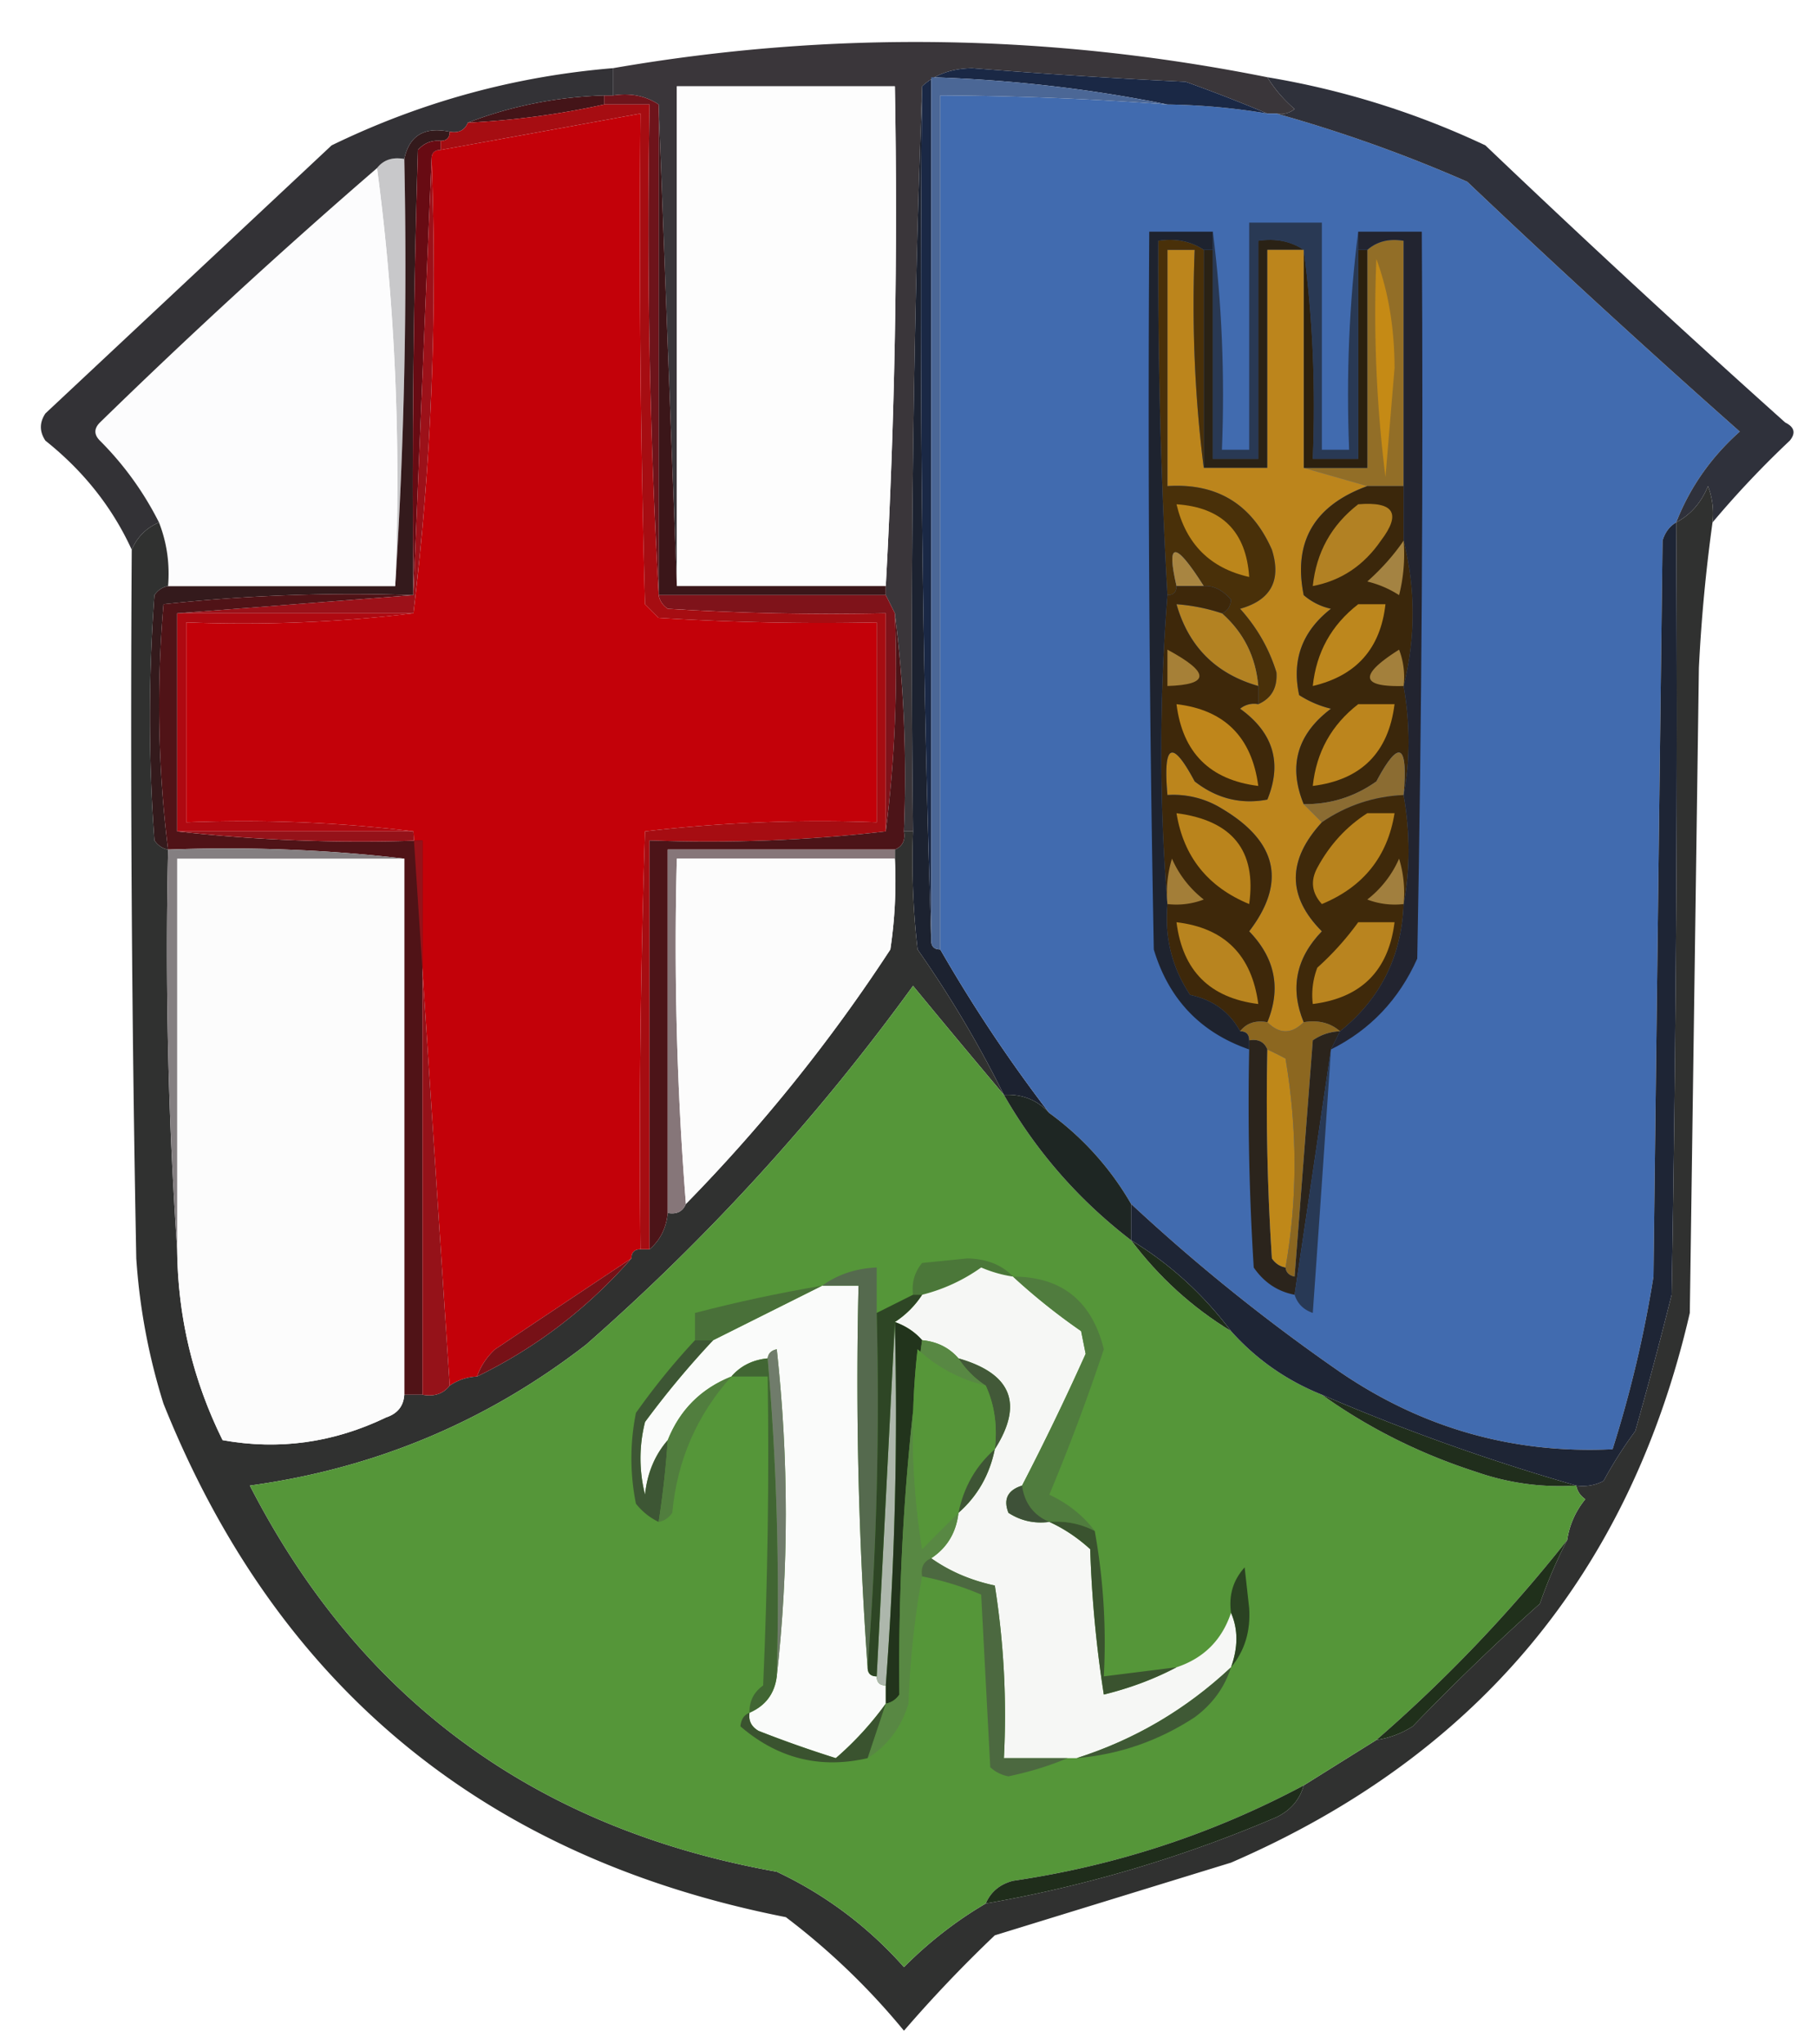 <svg xmlns="http://www.w3.org/2000/svg" width="200" height="225" style="shape-rendering:geometricPrecision;text-rendering:geometricPrecision;image-rendering:optimizeQuality;fill-rule:evenodd;clip-rule:evenodd"><path style="opacity:1" fill="#3a363a" d="M139.5 8.5c.79 1.294 1.79 2.46 3 3.5a2.427 2.427 0 0 1-2 .5h-1a180.262 180.262 0 0 0-9-3.5A713.96 713.96 0 0 1 107 7.5c-2.295.046-4.129.713-5.5 2a1681.792 1681.792 0 0 0-1 82h-1c.326-8.184-.008-16.184-1-24l-1-2v-1a756.858 756.858 0 0 0 1-55h-24v55l-2-53c-1.419-.951-3.085-1.284-5-1v-3c23.929-4.148 47.929-3.815 72 1z"/><path style="opacity:1" fill="#fdfdfd" d="M97.5 64.5h-23v-55h24c.33 18.508-.003 36.84-1 55z"/><path style="opacity:1" fill="#1c2230" d="M101.5 9.5c-.332 31.504.002 62.838 1 94 0 .667.333 1 1 1a163.686 163.686 0 0 0 12 18c-1.32-1.442-2.986-2.108-5-2a123.152 123.152 0 0 0-9.5-16 84.902 84.902 0 0 1-.5-13c-.331-27.505.002-54.838 1-82z"/><path style="opacity:1" fill="#416baf" d="M128.5 11.5c3.698.052 7.365.386 11 1h1a158.858 158.858 0 0 1 21 7.5 1163.94 1163.94 0 0 0 30 27.5c-3.163 2.817-5.496 6.15-7 10-.722.417-1.222 1.084-1.5 2l-1 81a131.433 131.433 0 0 1-4.5 19c-10.927.525-20.927-2.308-30-8.5a205.169 205.169 0 0 1-23-18.5 32.255 32.255 0 0 0-9-10 163.686 163.686 0 0 1-12-18v-94c8.348.043 16.681.376 25 1z"/><path style="opacity:1" fill="#441418" d="M66.5 10.5v1a89.915 89.915 0 0 1-15 2c4.716-1.824 9.716-2.824 15-3z"/><path style="opacity:1" fill="#3b1619" d="m72.5 11.5 2 53h23v1h-25v-54z"/><path style="opacity:1" fill="#c30109" d="M70.5 137.5c-.667 0-1 .333-1 1a5564.104 5564.104 0 0 0-15 10 7.468 7.468 0 0 0-2 3 5.727 5.727 0 0 0-3 1l-4-61c-8.15-.993-16.483-1.326-25-1v-22c8.517.326 16.85-.007 25-1 1.985-16.3 2.652-32.967 2-50 0-.667.333-1 1-1 7.408-1.338 14.741-2.672 22-4-.167 18.003 0 36.003.5 54l1.5 1.5c7.993.5 15.993.666 24 .5v22a166.53 166.53 0 0 0-25.5 1c-.5 15.33-.667 30.663-.5 46z"/><path style="opacity:1" fill="#6e141b" d="M66.5 11.5v-1h1c1.915-.284 3.581.049 5 1v54a729.596 729.596 0 0 1-1-54h-5z"/><path style="opacity:1" fill="#1a2845" d="M139.5 12.5a72.045 72.045 0 0 0-11-1c-8.445-1.717-17.112-2.717-26-3v95a2209.101 2209.101 0 0 1-1-94c1.371-1.287 3.205-1.954 5.5-2A713.96 713.96 0 0 0 130.5 9a180.262 180.262 0 0 1 9 3.5z"/><path style="opacity:1" fill="#4b6796" d="M128.5 11.5a358.585 358.585 0 0 0-25-1v94c-.667 0-1-.333-1-1v-95c8.888.283 17.555 1.283 26 3z"/><path style="opacity:1" fill="#c8c8ca" d="M41.5 18.5c.709-.904 1.709-1.237 3-1a552.845 552.845 0 0 1-1 47c.65-15.703-.016-31.036-2-46z"/><path style="opacity:1" fill="#341a1c" d="M49.5 14.5c0 .667-.333 1-1 1-.996-.086-1.83.248-2.5 1-.5 16.33-.667 32.663-.5 49a193.29 193.29 0 0 0-27.5 1c-.777 9.048-.61 18.048.5 27-.617-.11-1.117-.444-1.5-1-.667-9-.667-18 0-27 .383-.556.883-.89 1.5-1h25a552.845 552.845 0 0 0 1-47c.548-2.584 2.215-3.584 5-3z"/><path style="opacity:1" fill="#fcfcfd" d="M41.5 18.5c1.984 14.964 2.65 30.297 2 46h-25c.202-2.45-.131-4.783-1-7a34.776 34.776 0 0 0-6.5-9c-.667-.667-.667-1.333 0-2a684.987 684.987 0 0 1 30.5-28z"/><path style="opacity:1" fill="#680b13" d="M48.5 15.5v1c-.667 0-1 .333-1 1l-2 48c-.167-16.337 0-32.67.5-49 .67-.752 1.504-1.086 2.5-1z"/><path style="opacity:1" fill="#9c1119" d="M47.5 17.5c.652 17.033-.015 33.7-2 50h-26l26-2 2-48z"/><path style="opacity:1" fill="#2f313b" d="M139.5 8.5a91.288 91.288 0 0 1 24 7.5 1420.916 1420.916 0 0 0 33 30.5c1.021.502 1.188 1.168.5 2a106.218 106.218 0 0 0-8.5 9 8.43 8.43 0 0 0-.5-4c-.74 1.819-1.907 3.152-3.5 4 1.504-3.85 3.837-7.183 7-10a1163.94 1163.94 0 0 1-30-27.5 158.858 158.858 0 0 0-21-7.5 2.427 2.427 0 0 0 2-.5 14.696 14.696 0 0 1-3-3.5z"/><path style="opacity:1" fill="#293954" d="M149.5 25.5v25h-5c.325-7.852-.008-15.518-1-23-1.419-.951-3.085-1.285-5-1v24h-5v-25c.992 7.816 1.326 15.816 1 24h3v-25h8v25h3c-.326-8.184.008-16.184 1-24z"/><path style="opacity:1" fill="#926e27" d="M154.5 53.5h-4l-7-2h7v-24c1.068-.934 2.401-1.268 4-1v27z"/><path style="opacity:1" fill="#c58a15" d="M151.5 28.5c1.324 3.607 1.991 7.607 2 12l-1 12a144.844 144.844 0 0 1-1-24z"/><path style="opacity:1" fill="#2a2215" d="M143.5 27.5h-4v24h-7v-24h1v23h5v-24c1.915-.285 3.581.049 5 1z"/><path style="opacity:1" fill="#2c200e" d="M143.5 27.5c.992 7.482 1.325 15.148 1 23h5v-23h1v24h-7v-24z"/><path style="opacity:1" fill="#333236" d="M67.5 7.5v3h-1c-5.284.176-10.284 1.176-15 3-.342.838-1.008 1.172-2 1-2.785-.584-4.452.416-5 3-1.291-.237-2.291.096-3 1a684.987 684.987 0 0 0-30.5 28c-.667.667-.667 1.333 0 2a34.776 34.776 0 0 1 6.5 9c-1.4.6-2.4 1.6-3 3-2.132-4.653-5.298-8.653-9.5-12-.667-1-.667-2 0-3L36.5 16c9.814-4.772 20.147-7.605 31-8.5z"/><path style="opacity:1" fill="#bc851c" d="M132.5 51.5h7v-24h4v24l7 2c-5.844 2.135-8.177 6.135-7 12a6.807 6.807 0 0 0 3 1.5c-3.169 2.48-4.336 5.646-3.5 9.5 1.067.69 2.234 1.19 3.5 1.5-3.722 2.797-4.722 6.297-3 10.5l2 2c-3.823 4.16-3.823 8.16 0 12-2.858 2.957-3.525 6.29-2 10-1.333 1.333-2.667 1.333-4 0 1.525-3.71.858-7.043-2-10 4.108-5.372 3.108-9.872-3-13.5a10.098 10.098 0 0 0-6-1.5c-.495-5.686.505-6.186 3-1.5 2.414 1.885 5.081 2.552 8 2 1.653-4.04.653-7.373-3-10a2.427 2.427 0 0 1 2-.5c1.447-.634 2.113-1.8 2-3.5-.801-2.598-2.134-4.93-4-7 3.392-.95 4.559-3.117 3.5-6.5-2.215-5.023-6.048-7.356-11.5-7v-26h3c-.326 8.184.008 16.184 1 24z"/><path style="opacity:1" fill="#303130" d="M188.5 57.5a180.542 180.542 0 0 0-1.5 16l-1 71c-6.601 28.61-23.435 48.776-50.5 60.5-8.694 2.672-17.361 5.339-26 8a146.925 146.925 0 0 0-10 10.5 76.872 76.872 0 0 0-13-12.5c-33.184-6.536-56.017-25.369-68.5-56.5a68.4 68.4 0 0 1-3-16c-.5-25.998-.667-51.998-.5-78 .6-1.4 1.6-2.4 3-3 .869 2.217 1.202 4.55 1 7-.617.11-1.117.444-1.5 1-.667 9-.667 18 0 27 .383.556.883.89 1.5 1-.33 14.843.004 29.51 1 44 .065 7.399 1.732 14.399 5 21 6.209 1.121 12.209.288 18-2.5 1.256-.417 1.923-1.25 2-2.5h2c1.291.237 2.291-.096 3-1a5.727 5.727 0 0 1 3-1c6.504-3.162 12.17-7.495 17-13 0-.667.333-1 1-1h1c1.174-1.014 1.84-2.347 2-4 .992.172 1.658-.162 2-1a183.046 183.046 0 0 0 22.5-28c.498-3.317.665-6.65.5-10v-1c.838-.342 1.172-1.008 1-2h1a84.902 84.902 0 0 0 .5 13 123.152 123.152 0 0 1 9.5 16 1301.667 1301.667 0 0 1-10-12 239.695 239.695 0 0 1-36 39.5c-10.918 8.457-23.252 13.623-37 15.5 12.133 23.605 31.467 37.772 58 42.5a43.202 43.202 0 0 1 14 10.5c2.752-2.763 5.752-5.097 9-7a143.795 143.795 0 0 0 32-9.5c1.563-.759 2.563-1.926 3-3.5 2.659-1.664 5.325-3.33 8-5a10.134 10.134 0 0 0 4-1.5 266.626 266.626 0 0 1 14-13.5 53.428 53.428 0 0 1 3-7 9.175 9.175 0 0 1 2-4.5c-.556-.383-.889-.883-1-1.5a4.934 4.934 0 0 0 3-.5 47.02 47.02 0 0 1 3.5-5.5 495.489 495.489 0 0 0 4-15c.5-28.331.667-56.665.5-85 1.593-.848 2.76-2.181 3.5-4a8.43 8.43 0 0 1 .5 4z"/><path style="opacity:1" fill="#222430" d="M149.5 25.5h7c.167 26.669 0 53.335-.5 80-2.016 4.514-5.183 7.847-9.5 10l1-2c4.449-3.564 6.782-8.231 7-14 .726-3.82.726-7.82 0-12 .726-3.82.726-7.82 0-12 1.333-5.333 1.333-10.667 0-16v-33c-1.599-.268-2.932.066-4 1h-1v-2z"/><path style="opacity:1" fill="#1e232f" d="M133.5 25.5v2h-1c-1.419-.951-3.085-1.285-5-1a633.731 633.731 0 0 0 1 39c-.904 11.499-.904 22.832 0 34-.336 3.667.497 7 2.5 10 2.508.536 4.341 1.869 5.5 4 .667 0 1 .333 1 1v1c-5.349-1.85-8.849-5.516-10.5-11-.5-26.331-.667-52.665-.5-79h7z"/><path style="opacity:1" fill="#493009" d="M132.5 27.5v24c-.992-7.816-1.326-15.816-1-24h-3v26c5.452-.356 9.285 1.977 11.5 7 1.059 3.383-.108 5.55-3.5 6.5 1.866 2.07 3.199 4.402 4 7 .113 1.7-.553 2.866-2 3.5v-2c-.276-3.219-1.609-5.885-4-8 .597-.235.93-.735 1-1.5-.921-1.064-1.921-1.564-3-1.5-3.149-4.968-4.149-4.968-3 0 0 .667-.333 1-1 1a633.731 633.731 0 0 1-1-39c1.915-.285 3.581.049 5 1z"/><path style="opacity:1" fill="#a88541" d="M132.5 64.5h-3c-1.149-4.968-.149-4.968 3 0z"/><path style="opacity:1" fill="#bc861b" d="M129.5 55.5c5 .333 7.667 3 8 8-4.297-.964-6.964-3.63-8-8z"/><path style="opacity:1" fill="#af0911" d="M19.5 67.5h26c-8.15.993-16.483 1.326-25 1v22c8.517-.326 16.85.007 25 1h-26v-24z"/><path style="opacity:1" fill="#7f131a" d="M72.5 65.5h25l1 2c.326 8.184-.008 16.184-1 24v-24c-8.007.166-16.007 0-24-.5-.556-.383-.89-.883-1-1.5z"/><path style="opacity:1" fill="#501317" d="m45.5 65.5-26 2v24c8.818.993 17.818 1.327 27 1v61h-2v-59c-8.484-.993-17.15-1.326-26-1a128.987 128.987 0 0 1-.5-27 193.29 193.29 0 0 1 27.5-1z"/><path style="opacity:1" fill="#b38222" d="M134.5 67.5c2.391 2.115 3.724 4.781 4 8-4.667-1.333-7.667-4.333-9-9 1.716.129 3.383.462 5 1z"/><path style="opacity:1" fill="#3b270b" d="M150.5 53.5h4v6c1.333 5.333 1.333 10.667 0 16 .726 4.18.726 8.18 0 12 .495-5.686-.505-6.186-3-1.5-2.409 1.707-5.075 2.54-8 2.5-1.722-4.203-.722-7.703 3-10.5a11.357 11.357 0 0 1-3.5-1.5c-.836-3.854.331-7.02 3.5-9.5a6.807 6.807 0 0 1-3-1.5c-1.177-5.865 1.156-9.865 7-12z"/><path style="opacity:1" fill="#a3803c" d="M154.5 75.5c-4.772.133-4.938-1.2-.5-4a8.43 8.43 0 0 1 .5 4z"/><path style="opacity:1" fill="#bd871d" d="M149.5 66.5h3c-.542 4.876-3.209 7.876-8 9 .391-3.72 2.058-6.72 5-9z"/><path style="opacity:1" fill="#a48342" d="M154.5 59.5a18.452 18.452 0 0 1-.5 6 11.357 11.357 0 0 0-3.5-1.5c1.57-1.397 2.904-2.897 4-4.5z"/><path style="opacity:1" fill="#b28123" d="M149.5 55.5c3.939-.322 4.772 1.011 2.5 4-1.886 2.742-4.386 4.409-7.5 5 .391-3.72 2.058-6.72 5-9z"/><path style="opacity:1" fill="#bc851d" d="M149.5 77.5h4c-.667 5.333-3.667 8.333-9 9 .391-3.72 2.058-6.72 5-9z"/><path style="opacity:1" fill="#8b6c32" d="M154.5 87.5c-3.292.147-6.292 1.147-9 3l-2-2c2.925.04 5.591-.793 8-2.5 2.495-4.686 3.495-4.186 3 1.5z"/><path style="opacity:1" fill="#a60d12" d="M66.5 11.5h5a729.596 729.596 0 0 0 1 54c.11.617.444 1.117 1 1.5 7.993.5 15.993.666 24 .5v24c-8.484.993-17.15 1.326-26 1v45h-1c-.167-15.337 0-30.67.5-46a166.53 166.53 0 0 1 25.5-1v-22c-8.007.166-16.007 0-24-.5L71 66.5c-.5-17.997-.667-35.997-.5-54-7.259 1.328-14.592 2.662-22 4v-1c.667 0 1-.333 1-1 .992.172 1.658-.162 2-1a89.915 89.915 0 0 0 15-2z"/><path style="opacity:1" fill="#fcfcfc" d="M44.5 94.5v59c-.077 1.25-.744 2.083-2 2.5-5.791 2.788-11.791 3.621-18 2.5-3.268-6.601-4.935-13.601-5-21v-43h25z"/><path style="opacity:1" fill="#951219" d="M19.5 91.5h26l4 61c-.709.904-1.709 1.237-3 1v-61c-9.182.327-18.182-.007-27-1z"/><path style="opacity:1" fill="#4c1418" d="M98.5 67.5c.992 7.816 1.326 15.816 1 24 .172.992-.162 1.658-1 2h-25v40c-.16 1.653-.826 2.986-2 4v-45c8.85.326 17.516-.007 26-1 .992-7.816 1.326-15.816 1-24z"/><path style="opacity:1" fill="#867679" d="M98.5 93.5v1h-24a361.581 361.581 0 0 0 1 38c-.342.838-1.008 1.172-2 1v-40h25z"/><path style="opacity:1" fill="#fcfcfc" d="M98.5 94.5a50.442 50.442 0 0 1-.5 10 183.046 183.046 0 0 1-22.5 28 361.581 361.581 0 0 1-1-38h24z"/><path style="opacity:1" fill="#3e280a" d="M129.5 64.5h3c1.079-.064 2.079.436 3 1.5-.07.765-.403 1.265-1 1.5a20.676 20.676 0 0 0-5-1c1.333 4.667 4.333 7.667 9 9v2a2.427 2.427 0 0 0-2 .5c3.653 2.627 4.653 5.96 3 10-2.919.552-5.586-.115-8-2-2.495-4.686-3.495-4.186-3 1.5a10.098 10.098 0 0 1 6 1.5c6.108 3.628 7.108 8.128 3 13.5 2.858 2.957 3.525 6.29 2 10-1.291-.237-2.291.096-3 1-1.159-2.131-2.992-3.464-5.5-4-2.003-3-2.836-6.333-2.5-10-.904-11.168-.904-22.501 0-34 .667 0 1-.333 1-1z"/><path style="opacity:1" fill="#a37e38" d="M128.5 99.5c-.16-1.7.006-3.366.5-5a11.532 11.532 0 0 0 3.5 4.5 8.435 8.435 0 0 1-4 .5z"/><path style="opacity:1" fill="#ba841c" d="M129.5 89.5c6.157.801 8.824 4.134 8 10-4.562-1.888-7.229-5.221-8-10z"/><path style="opacity:1" fill="#bf861b" d="M129.5 77.5c5.291.624 8.291 3.624 9 9-5.333-.667-8.333-3.667-9-9z"/><path style="opacity:1" fill="#a68037" d="M128.5 71.5c4.695 2.525 4.695 3.859 0 4v-4z"/><path style="opacity:1" fill="#b8841f" d="M129.5 101.5c5.291.624 8.291 3.624 9 9-5.333-.667-8.333-3.667-9-9z"/><path style="opacity:1" fill="#3f290a" d="M154.5 87.5c.726 4.18.726 8.18 0 12-.218 5.769-2.551 10.436-7 14-1.068-.934-2.401-1.268-4-1-1.525-3.71-.858-7.043 2-10-3.823-3.84-3.823-7.84 0-12 2.708-1.853 5.708-2.853 9-3z"/><path style="opacity:1" fill="#a17f3e" d="M154.5 99.5a8.435 8.435 0 0 1-4-.5 11.532 11.532 0 0 0 3.5-4.5c.494 1.634.66 3.3.5 5z"/><path style="opacity:1" fill="#b8831d" d="M150.5 89.5h3c-.771 4.779-3.438 8.112-8 10-1.114-1.223-1.281-2.556-.5-4 1.36-2.523 3.193-4.523 5.5-6z"/><path style="opacity:1" fill="#b9841f" d="M149.5 101.5h4c-.667 5.333-3.667 8.333-9 9a8.43 8.43 0 0 1 .5-4 31.447 31.447 0 0 0 4.5-5z"/><path style="opacity:1" fill="#559639" d="M110.5 120.5c3.578 6.247 8.244 11.58 14 16 3.063 4.066 6.729 7.399 11 10 2.775 3.105 6.108 5.438 10 7 5.133 3.671 10.799 6.504 17 8.5a27.866 27.866 0 0 0 11 1.5c.111.617.444 1.117 1 1.5a9.175 9.175 0 0 0-2 4.5 163.576 163.576 0 0 1-21 22c-2.675 1.67-5.341 3.336-8 5-10.021 5.342-20.688 8.842-32 10.5-1.442.377-2.442 1.21-3 2.5-3.248 1.903-6.248 4.237-9 7a43.202 43.202 0 0 0-14-10.5c-26.533-4.728-45.867-18.895-58-42.5 13.748-1.877 26.082-7.043 37-15.5a239.695 239.695 0 0 0 36-39.5c3.352 4.071 6.685 8.071 10 12z"/><path style="opacity:1" fill="#847f81" d="M18.5 93.5c8.85-.326 17.516.007 26 1h-25v43a484.614 484.614 0 0 1-1-44z"/><path style="opacity:1" fill="#2b241c" d="m147.5 113.5-1 2-4 27c-1.871-.359-3.371-1.359-4.5-3-.5-7.993-.666-15.993-.5-24v-1c.992-.172 1.658.162 2 1-.166 7.674 0 15.341.5 23 .383.556.883.889 1.5 1 .06.543.393.876 1 1l2-26a5.576 5.576 0 0 1 3-1z"/><path style="opacity:1" fill="#283955" d="M146.5 115.5a7095.029 7095.029 0 0 1-2 29c-1.022-.355-1.689-1.022-2-2l4-27z"/><path style="opacity:1" fill="#bf8819" d="M139.5 115.5c.65.304 1.317.637 2 1 1.32 7.823 1.32 15.49 0 23-.617-.111-1.117-.444-1.5-1-.5-7.659-.666-15.326-.5-23z"/><path style="opacity:1" fill="#8c6720" d="M136.5 113.5c.709-.904 1.709-1.237 3-1 1.333 1.333 2.667 1.333 4 0 1.599-.268 2.932.066 4 1a5.576 5.576 0 0 0-3 1l-2 26c-.607-.124-.94-.457-1-1 1.32-7.51 1.32-15.177 0-23a43.836 43.836 0 0 0-2-1c-.342-.838-1.008-1.172-2-1 0-.667-.333-1-1-1z"/><path style="opacity:1" fill="#1e2623" d="M110.5 120.5c2.014-.108 3.68.558 5 2a32.255 32.255 0 0 1 9 10v4c-5.756-4.42-10.422-9.753-14-16z"/><path style="opacity:1" fill="#4b7739" d="M111.5 140.5a14.093 14.093 0 0 1-3.5-1 19.25 19.25 0 0 1-6.5 3h-1c-.17-1.322.163-2.489 1-3.5l5-.5c2.14.056 3.806.723 5 2z"/><path style="opacity:1" fill="#1e2c1a" d="M124.5 136.5c4.245 2.572 7.911 5.906 11 10-4.271-2.601-7.937-5.934-11-10z"/><path style="opacity:1" fill="#f6f7f5" d="M111.5 140.5a68.826 68.826 0 0 0 7.5 6l.5 2.5a289.904 289.904 0 0 1-7 14.5c-1.585.502-2.085 1.502-1.5 3 1.356.88 2.856 1.214 4.5 1 1.591.719 3.091 1.719 4.5 3 .171 5.364.671 10.698 1.5 16 2.884-.709 5.551-1.709 8-3 3-1 5-3 6-6 .791 1.809.791 3.809 0 6-4.945 4.636-10.611 7.969-17 10h-8a91.123 91.123 0 0 0-1-19c-2.627-.558-4.96-1.558-7-3 1.75-1.159 2.75-2.826 3-5 2.088-1.836 3.421-4.169 4-7 3.177-4.994 1.844-8.327-4-10-1.014-1.174-2.347-1.84-4-2-.79-.901-1.79-1.568-3-2a10.17 10.17 0 0 0 3-3 19.25 19.25 0 0 0 6.5-3c1.138.489 2.305.822 3.5 1z"/><path style="opacity:1" fill="#fafbfa" d="M90.5 141.5h4a441.612 441.612 0 0 0 1 42c0 .667.333 1 1 1 0 .667.333 1 1 1v2a35.235 35.235 0 0 1-5.5 6 127.888 127.888 0 0 1-8.5-3c-.797-.457-1.13-1.124-1-2 1.762-.762 2.762-2.096 3-4 1.325-11.84 1.325-23.84 0-36-.607.124-.94.457-1 1-1.653.16-2.986.826-4 2-3.333 1.333-5.667 3.667-7 7-1.427 1.648-2.26 3.648-2.5 6a16.25 16.25 0 0 1 0-8 98.424 98.424 0 0 1 7.5-9l12-6z"/><path style="opacity:1" fill="#497039" d="m90.5 141.5-12 6h-2v-3c4.606-1.2 9.272-2.2 14-3z"/><path style="opacity:1" fill="#771117" d="M69.5 138.5c-4.83 5.505-10.496 9.838-17 13a7.468 7.468 0 0 1 2-3 5564.104 5564.104 0 0 1 15-10z"/><path style="opacity:1" fill="#556a4e" d="M96.5 144.5a380.848 380.848 0 0 1-1 39 441.612 441.612 0 0 1-1-42h-4c1.714-1.238 3.714-1.905 6-2v5z"/><path style="opacity:1" fill="#adb7ac" d="M98.5 145.5a400.606 400.606 0 0 1-1 40c-.667 0-1-.333-1-1l2-39z"/><path style="opacity:1" fill="#22341c" d="M98.5 145.5c1.21.432 2.21 1.099 3 2-1.818 12.628-2.652 25.628-2.5 39-.383.556-.883.889-1.5 1v-2a400.606 400.606 0 0 0 1-40z"/><path style="opacity:1" fill="#425938" d="M105.5 149.5c5.844 1.673 7.177 5.006 4 10 .302-2.559-.032-4.893-1-7a10.165 10.165 0 0 1-3-3z"/><path style="opacity:1" fill="#588843" d="M101.5 147.5c1.653.16 2.986.826 4 2a10.165 10.165 0 0 0 3 3 16.43 16.43 0 0 1-7.5-4 81.224 81.224 0 0 0 .5 22c1.34-1.367 2.673-2.7 4-4-.25 2.174-1.25 3.841-3 5-.838.342-1.172 1.008-1 2-.826 4.482-1.326 9.149-1.5 14-.791 2.604-2.291 4.604-4.5 6l2-6c.617-.111 1.117-.444 1.5-1-.152-13.372.682-26.372 2.5-39z"/><path style="opacity:1" fill="#569639" d="M108.5 152.5c.968 2.107 1.302 4.441 1 7-2.088 1.836-3.421 4.169-4 7-1.327 1.3-2.66 2.633-4 4a81.224 81.224 0 0 1-.5-22 16.43 16.43 0 0 0 7.5 4z"/><path style="opacity:1" fill="#416633" d="M84.5 149.5c.995 11.488 1.328 23.155 1 35-.238 1.904-1.238 3.238-3 4-.039-1.256.461-2.256 1.5-3 .5-11.328.666-22.662.5-34h-4c1.014-1.174 2.347-1.84 4-2z"/><path style="opacity:1" fill="#707c6b" d="M84.5 149.5c.06-.543.393-.876 1-1 1.325 12.16 1.325 24.16 0 36 .328-11.845-.005-23.512-1-35z"/><path style="opacity:1" fill="#3d5634" d="M76.5 147.5h2a98.424 98.424 0 0 0-7.5 9 16.25 16.25 0 0 0 0 8c.24-2.352 1.073-4.352 2.5-6a104.578 104.578 0 0 1-1 9c-.958-.453-1.792-1.119-2.5-2a25.249 25.249 0 0 1 0-10c2-2.831 4.167-5.497 6.5-8z"/><path style="opacity:1" fill="#202e1c" d="M145.5 153.5a233.768 233.768 0 0 0 28 10 27.866 27.866 0 0 1-11-1.5c-6.201-1.996-11.867-4.829-17-8.5z"/><path style="opacity:1" fill="#1e2535" d="M184.5 57.5c.167 28.335 0 56.669-.5 85a495.489 495.489 0 0 1-4 15 47.02 47.02 0 0 0-3.5 5.5 4.934 4.934 0 0 1-3 .5 233.768 233.768 0 0 1-28-10c-3.892-1.562-7.225-3.895-10-7-3.089-4.094-6.755-7.428-11-10v-4a205.169 205.169 0 0 0 23 18.5c9.073 6.192 19.073 9.025 30 8.5a131.433 131.433 0 0 0 4.5-19l1-81c.278-.916.778-1.583 1.5-2z"/><path style="opacity:1" fill="#3e5535" d="M109.5 159.5c-.579 2.831-1.912 5.164-4 7 .579-2.831 1.912-5.164 4-7z"/><path style="opacity:1" fill="#517e3e" d="M80.5 151.5c-3.813 4.268-5.98 9.268-6.5 15-.383.556-.883.889-1.5 1 .463-2.982.796-5.982 1-9 1.333-3.333 3.667-5.667 7-7z"/><path style="opacity:1" fill="#507c3e" d="M111.5 140.5c5.353.01 8.687 2.677 10 8a228.733 228.733 0 0 1-6 16c2.086.989 3.753 2.322 5 4-1.542-.801-3.208-1.134-5-1-1.729-.736-2.729-2.07-3-4a289.904 289.904 0 0 0 7-14.5l-.5-2.5a68.826 68.826 0 0 1-7.5-6z"/><path style="opacity:1" fill="#2e4625" d="M100.5 142.5h1a10.17 10.17 0 0 1-3 3l-2 39c-.667 0-1-.333-1-1a380.848 380.848 0 0 0 1-39l4-2z"/><path style="opacity:1" fill="#3e5138" d="M112.5 163.5c.271 1.93 1.271 3.264 3 4-1.644.214-3.144-.12-4.5-1-.585-1.498-.085-2.498 1.5-3z"/><path style="opacity:1" fill="#3a532f" d="M115.5 167.5c1.792-.134 3.458.199 5 1a69.302 69.302 0 0 1 1 16l8-1c-2.449 1.291-5.116 2.291-8 3a130.373 130.373 0 0 1-1.5-16c-1.409-1.281-2.909-2.281-4.5-3z"/><path style="opacity:1" fill="#4c6940" d="M102.5 171.5c2.04 1.442 4.373 2.442 7 3a91.123 91.123 0 0 1 1 19h7c-1.987.843-4.154 1.51-6.5 2a3.943 3.943 0 0 1-2-1l-1-19a31.723 31.723 0 0 0-6.5-2c-.172-.992.162-1.658 1-2z"/><path style="opacity:1" fill="#2a4222" d="M135.5 183.5c.791-2.191.791-4.191 0-6-.269-1.929.231-3.595 1.5-5l.5 4.5c.164 2.544-.503 4.71-2 6.5z"/><path style="opacity:1" fill="#20301b" d="M172.5 169.5a53.428 53.428 0 0 0-3 7 266.626 266.626 0 0 0-14 13.5 10.134 10.134 0 0 1-4 1.5 163.576 163.576 0 0 0 21-22z"/><path style="opacity:1" fill="#3a532f" d="m97.5 187.5-2 6c-5.223 1.206-9.89.039-14-3.5.07-.765.403-1.265 1-1.5-.13.876.203 1.543 1 2a127.888 127.888 0 0 0 8.5 3 35.235 35.235 0 0 0 5.5-6z"/><path style="opacity:1" fill="#3f5935" d="M135.5 183.5c-.703 2.216-2.036 4.049-4 5.5-3.974 2.602-8.307 4.102-13 4.5 6.389-2.031 12.055-5.364 17-10z"/><path style="opacity:1" fill="#1f2d1b" d="M143.5 196.5c-.437 1.574-1.437 2.741-3 3.5a143.795 143.795 0 0 1-32 9.5c.558-1.29 1.558-2.123 3-2.5 11.312-1.658 21.979-5.158 32-10.5z"/></svg>
